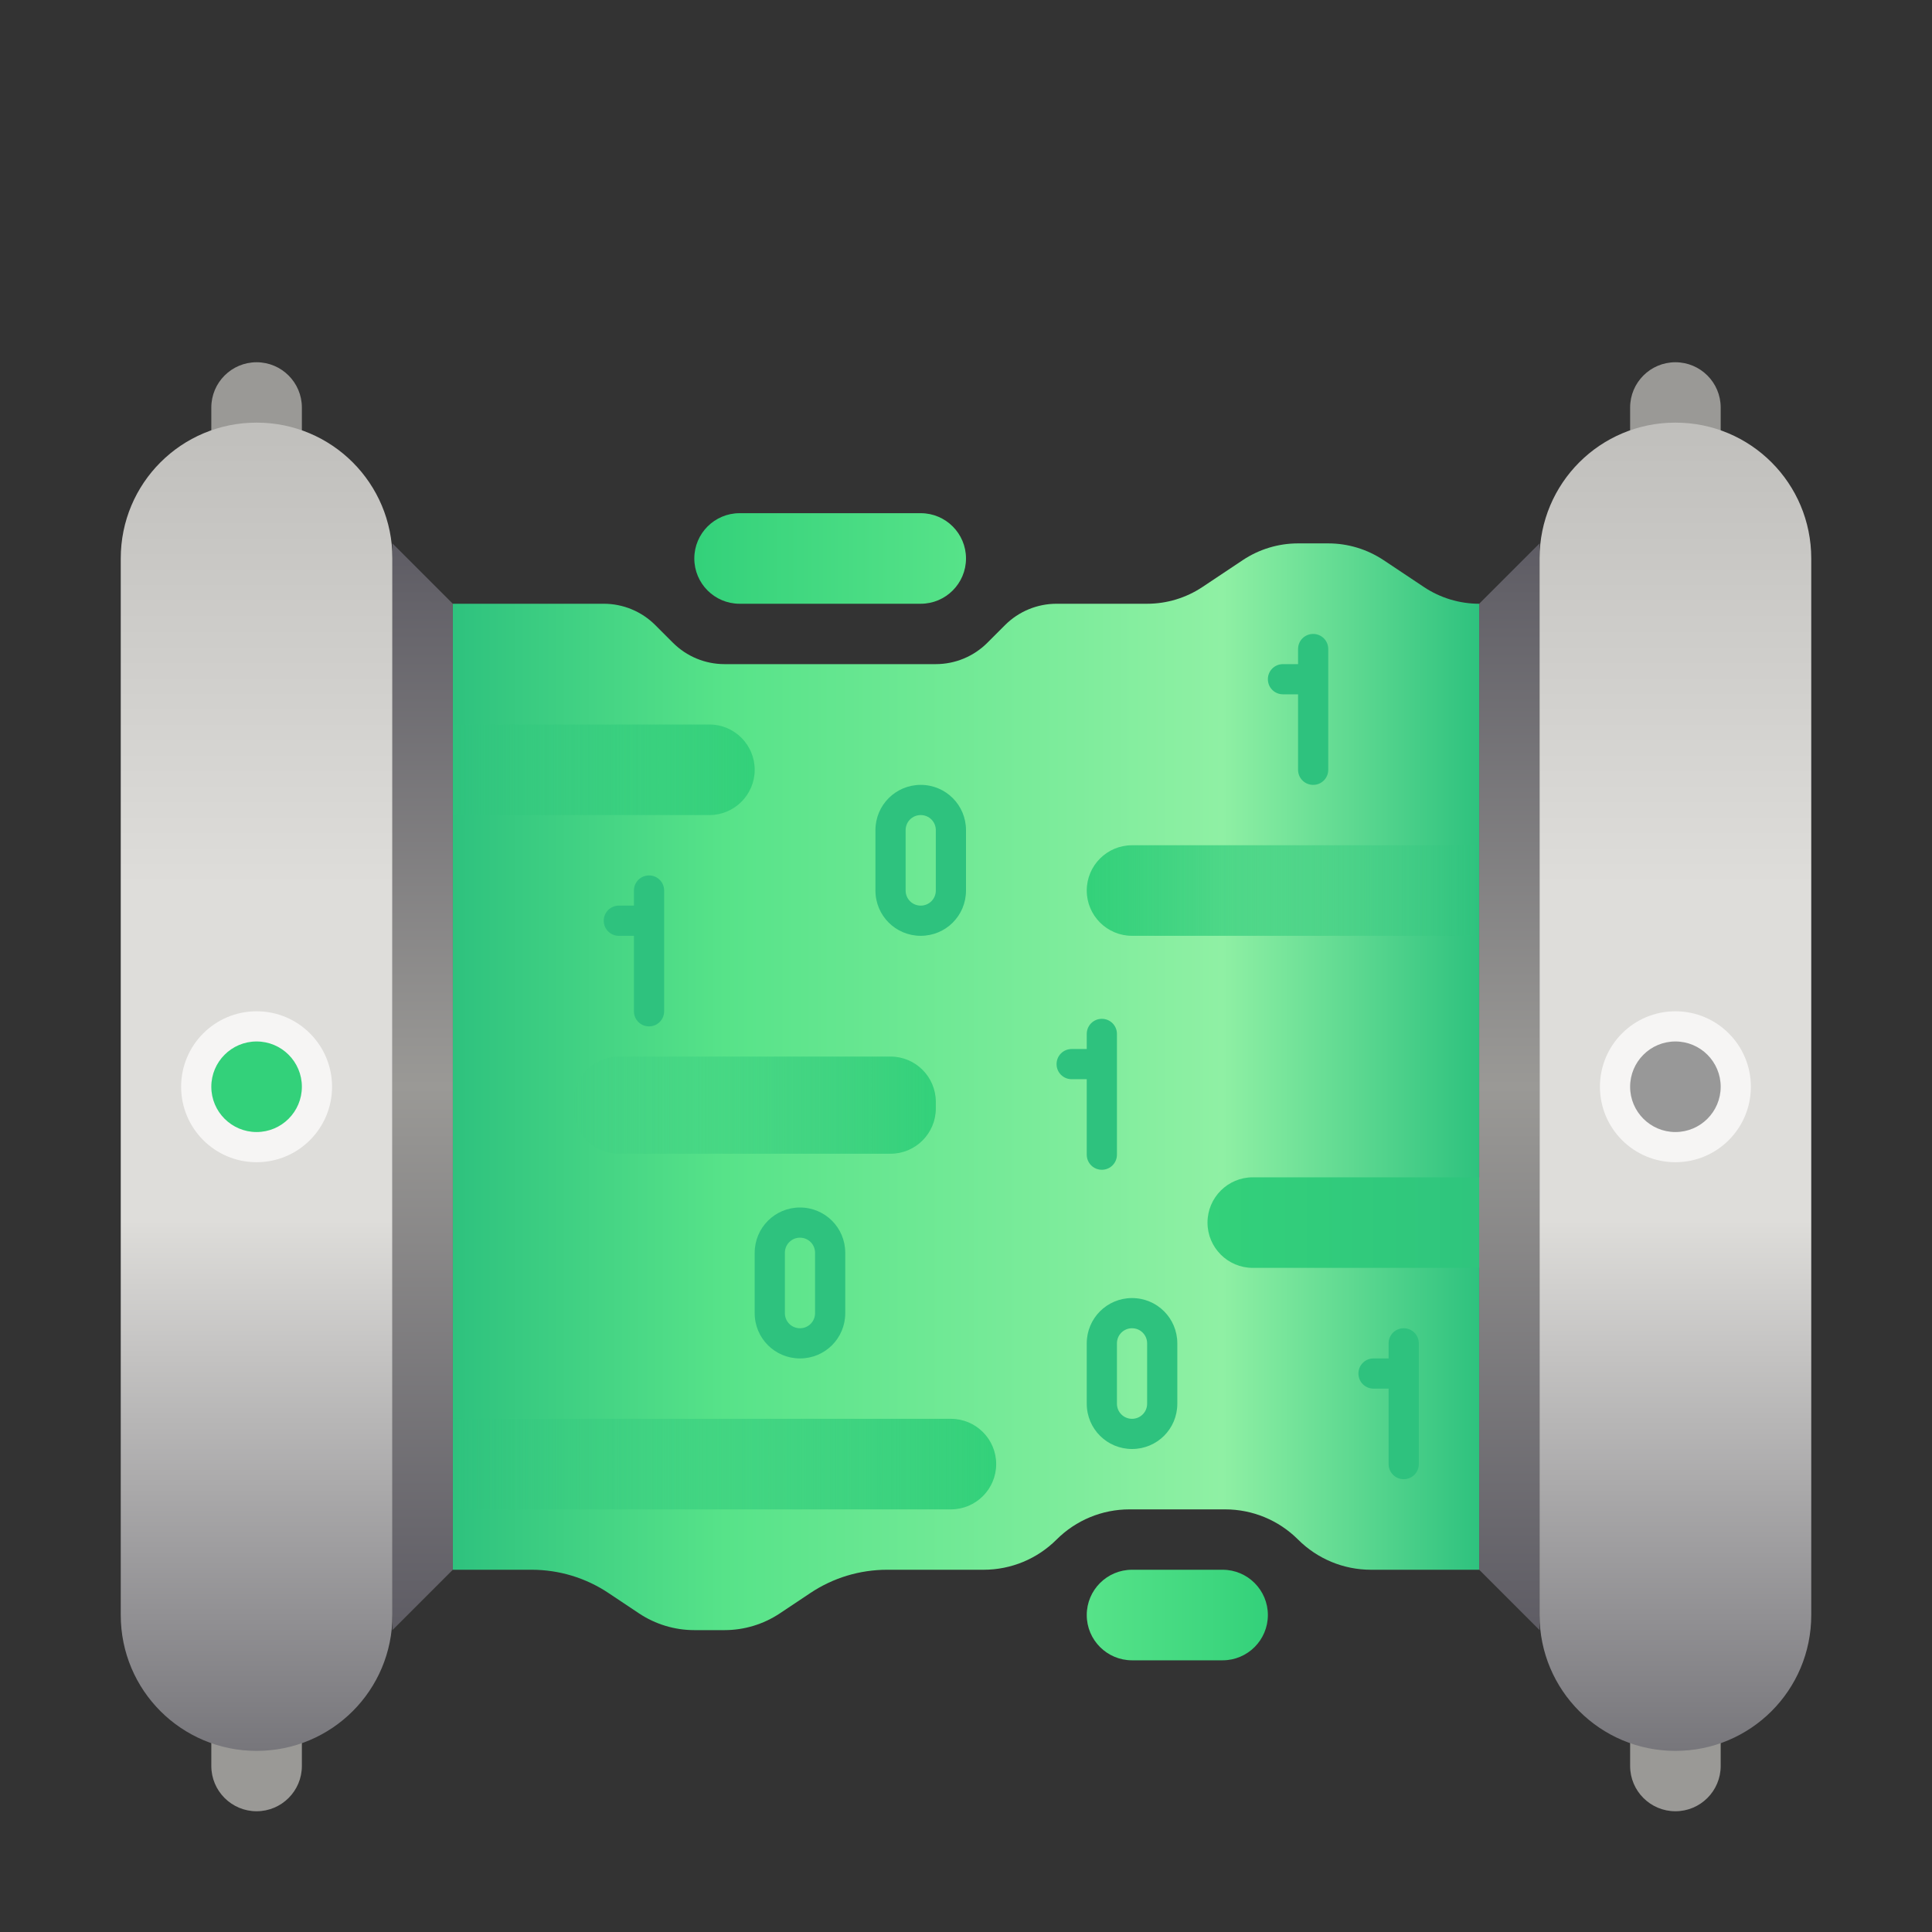 <?xml version="1.0" encoding="UTF-8"?>
<svg height="128px" viewBox="0 0 128 128" width="128px" xmlns="http://www.w3.org/2000/svg" xmlns:xlink="http://www.w3.org/1999/xlink">
    <rect x="0" y="0" width="128" height="128" fill="#333333" stroke="none"/>
    <linearGradient id="a" gradientUnits="userSpaceOnUse">
        <stop offset="0" stop-color="#57e389"/>
        <stop offset="1" stop-color="#33d17a"/>
    </linearGradient>
    <linearGradient id="b" gradientTransform="matrix(-0.529 0 0 1.5 93.647 -23)" x1="56" x2="90" xlink:href="#a" y1="40" y2="40"/>
    <linearGradient id="c" gradientUnits="userSpaceOnUse" x1="30" x2="98" y1="72" y2="72">
        <stop offset="0" stop-color="#2ec27e"/>
        <stop offset="0.265" stop-color="#57e389"/>
        <stop offset="0.75" stop-color="#8ff0a4"/>
        <stop offset="1" stop-color="#2ec27e"/>
    </linearGradient>
    <linearGradient id="d" gradientUnits="userSpaceOnUse">
        <stop offset="0" stop-color="#c0bfbc"/>
        <stop offset="0.35" stop-color="#deddda"/>
        <stop offset="0.6" stop-color="#deddda"/>
        <stop offset="1" stop-color="#77767b"/>
    </linearGradient>
    <linearGradient id="e" x1="18" x2="18" xlink:href="#d" y1="28" y2="116"/>
    <linearGradient id="f" gradientUnits="userSpaceOnUse">
        <stop offset="0" stop-color="#33d17a"/>
        <stop offset="1" stop-color="#2ec27e" stop-opacity="0"/>
    </linearGradient>
    <linearGradient id="g" gradientTransform="matrix(-1 0 0 1 0 0)" x1="-50" x2="-26" xlink:href="#f" y1="51" y2="51"/>
    <linearGradient id="h" gradientTransform="matrix(-0.647 0 0 1.5 138.235 21)" gradientUnits="userSpaceOnUse" x1="56" x2="90" y1="40" y2="40">
        <stop offset="0" stop-color="#2ec27e"/>
        <stop offset="1" stop-color="#33d17a"/>
    </linearGradient>
    <linearGradient id="i" gradientTransform="matrix(-1.176 0 0 1.5 131.883 37)" x1="56" x2="90" xlink:href="#f" y1="40" y2="40"/>
    <linearGradient id="j" gradientUnits="userSpaceOnUse">
        <stop offset="0" stop-color="#2ec27e" stop-opacity="0"/>
        <stop offset="1" stop-color="#33d17a"/>
    </linearGradient>
    <linearGradient id="k" gradientTransform="matrix(0.706 0 0 1.609 -1.529 8.849)" x1="56" x2="90" xlink:href="#j" y1="40" y2="40"/>
    <linearGradient id="l" gradientTransform="matrix(-0.882 0 0 1.5 151.412 -1)" x1="56" x2="90" xlink:href="#j" y1="40" y2="40"/>
    <linearGradient id="m" gradientTransform="matrix(0.353 0 0 1.5 52.235 47)" x1="56" x2="90" xlink:href="#a" y1="40" y2="40"/>
    <linearGradient id="n" gradientUnits="userSpaceOnUse">
        <stop offset="0" stop-color="#5e5c64"/>
        <stop offset="0.5" stop-color="#9a9996"/>
        <stop offset="1" stop-color="#5e5c64"/>
    </linearGradient>
    <linearGradient id="o" x1="28" x2="28" xlink:href="#n" y1="36" y2="108"/>
    <linearGradient id="p" gradientTransform="matrix(-1 0 0 1 128 -0)" x1="28" x2="28" xlink:href="#n" y1="36" y2="108"/>
    <linearGradient id="q" x1="112" x2="112" xlink:href="#d" y1="28" y2="116"/>
    <g fill-rule="evenodd">
        <path d="m 17 112 c 1.656 0 3 1.344 3 3 v 2 c 0 1.656 -1.344 3 -3 3 s -3 -1.344 -3 -3 v -2 c 0 -1.656 1.344 -3 3 -3 z m 0 0" fill="#9a9996"/>
        <path d="m 61 34 h -12 c -1.656 0 -3 1.344 -3 3 s 1.344 3 3 3 h 12 c 1.656 0 3 -1.344 3 -3 s -1.344 -3 -3 -3 z m 0 0" fill="url(#b)"/>
        <path d="m 17 24 c 1.656 0 3 1.344 3 3 v 2 c 0 1.656 -1.344 3 -3 3 s -3 -1.344 -3 -3 v -2 c 0 -1.656 1.344 -3 3 -3 z m 0 0" fill="#9a9996"/>
        <path d="m 111 24 c 1.656 0 3 1.344 3 3 v 2 c 0 1.656 -1.344 3 -3 3 s -3 -1.344 -3 -3 v -2 c 0 -1.656 1.344 -3 3 -3 z m 0 0" fill="#9a9996"/>
        <path d="m 30 40 h 10 c 1.281 0 2.508 0.508 3.414 1.414 l 1.172 1.172 c 0.906 0.906 2.133 1.414 3.414 1.414 h 14 c 1.281 0 2.508 -0.508 3.414 -1.414 l 1.172 -1.172 c 0.906 -0.906 2.133 -1.414 3.414 -1.414 h 6 c 1.305 0 2.578 -0.387 3.664 -1.109 l 2.672 -1.781 c 1.086 -0.723 2.359 -1.109 3.664 -1.109 h 2 c 1.305 0 2.578 0.387 3.664 1.109 l 2.672 1.781 c 1.086 0.723 2.359 1.109 3.664 1.109 v 64 h -7.172 c -1.812 0 -3.547 -0.719 -4.828 -2 s -3.016 -2 -4.828 -2 h -6.344 c -1.812 0 -3.547 0.719 -4.828 2 s -3.016 2 -4.828 2 h -6.398 c -1.809 0 -3.578 0.535 -5.082 1.539 l -2.027 1.352 c -1.086 0.723 -2.359 1.109 -3.664 1.109 h -2 c -1.305 0 -2.578 -0.387 -3.664 -1.109 l -2.027 -1.352 c -1.504 -1.004 -3.273 -1.539 -5.082 -1.539 h -5.227 z m 0 0" fill="url(#c)"/>
        <path d="m 17 28 c 4.984 0 9 4.016 9 9 v 70 c 0 4.984 -4.016 9 -9 9 s -9 -4.016 -9 -9 v -70 c 0 -4.984 4.016 -9 9 -9 z m 0 0" fill="url(#e)"/>
        <path d="m 47 48 h -18 c -1.656 0 -3 1.344 -3 3 s 1.344 3 3 3 h 18 c 1.656 0 3 -1.344 3 -3 s -1.344 -3 -3 -3 z m 0 0" fill="url(#g)"/>
        <path d="m 99 78 h -16 c -1.656 0 -3 1.344 -3 3 s 1.344 3 3 3 h 16 c 1.656 0 3 -1.344 3 -3 s -1.344 -3 -3 -3 z m 0 0" fill="url(#h)"/>
        <path d="m 63 94 h -34 c -1.656 0 -3 1.344 -3 3 s 1.344 3 3 3 h 34 c 1.656 0 3 -1.344 3 -3 s -1.344 -3 -3 -3 z m 0 0" fill="url(#i)"/>
        <path d="m 41 70 h 18 c 1.656 0 3 1.344 3 3 v 0.438 c 0 1.656 -1.344 3 -3 3 h -18 c -1.656 0 -3 -1.344 -3 -3 v -0.438 c 0 -1.656 1.344 -3 3 -3 z m 0 0" fill="url(#k)"/>
        <path d="m 99 56 h -24 c -1.656 0 -3 1.344 -3 3 s 1.344 3 3 3 h 24 c 1.656 0 3 -1.344 3 -3 s -1.344 -3 -3 -3 z m 0 0" fill="url(#l)"/>
        <path d="m 111 112 c 1.656 0 3 1.344 3 3 v 2 c 0 1.656 -1.344 3 -3 3 s -3 -1.344 -3 -3 v -2 c 0 -1.656 1.344 -3 3 -3 z m 0 0" fill="#9a9996"/>
        <path d="m 75 104 h 6 c 1.656 0 3 1.344 3 3 s -1.344 3 -3 3 h -6 c -1.656 0 -3 -1.344 -3 -3 s 1.344 -3 3 -3 z m 0 0" fill="url(#m)"/>
        <path d="m 26 36 l 4 4 v 64 l -4 4 z m 0 0" fill="url(#o)"/>
        <g fill="#2ec27e">
            <path d="m 43 58 c -0.555 0 -1 0.445 -1 1 v 1 h -1 c -0.555 0 -1 0.445 -1 1 s 0.445 1 1 1 h 1 v 5 c 0 0.555 0.445 1 1 1 s 1 -0.445 1 -1 v -8 c 0 -0.555 -0.445 -1 -1 -1 z m 0 0"/>
            <path d="m 73 67.5 c -0.555 0 -1 0.445 -1 1 v 1 h -1 c -0.555 0 -1 0.445 -1 1 s 0.445 1 1 1 h 1 v 5 c 0 0.555 0.445 1 1 1 s 1 -0.445 1 -1 v -8 c 0 -0.555 -0.445 -1 -1 -1 z m 0 0"/>
            <path d="m 53 80 c -1.66 0 -3 1.34 -3 3 v 4 c 0 1.664 1.34 3 3 3 c 1.664 0 3 -1.336 3 -3 v -4 c 0 -1.66 -1.336 -3 -3 -3 z m 0 2 c 0.555 0 1 0.445 1 1 v 4 c 0 0.555 -0.445 1 -1 1 s -1 -0.445 -1 -1 v -4 c 0 -0.555 0.445 -1 1 -1 z m 0 0"/>
            <path d="m 87 42 c -0.555 0 -1 0.445 -1 1 v 1 h -1 c -0.555 0 -1 0.445 -1 1 s 0.445 1 1 1 h 1 v 5 c 0 0.555 0.445 1 1 1 s 1 -0.445 1 -1 v -8 c 0 -0.555 -0.445 -1 -1 -1 z m 0 0"/>
            <path d="m 75 86 c -1.66 0 -3 1.34 -3 3 v 4 c 0 1.664 1.34 3 3 3 c 1.664 0 3 -1.336 3 -3 v -4 c 0 -1.66 -1.336 -3 -3 -3 z m 0 2 c 0.555 0 1 0.445 1 1 v 4 c 0 0.555 -0.445 1 -1 1 s -1 -0.445 -1 -1 v -4 c 0 -0.555 0.445 -1 1 -1 z m 0 0"/>
        </g>
        <path d="m 102 36 l -4 4 v 64 l 4 4 z m 0 0" fill="url(#p)"/>
        <path d="m 111 28 c 4.984 0 9 4.016 9 9 v 70 c 0 4.984 -4.016 9 -9 9 s -9 -4.016 -9 -9 v -70 c 0 -4.984 4.016 -9 9 -9 z m 0 0" fill="url(#q)"/>
        <path d="m 93 88 c -0.555 0 -1 0.445 -1 1 v 1 h -1 c -0.555 0 -1 0.445 -1 1 s 0.445 1 1 1 h 1 v 5 c 0 0.555 0.445 1 1 1 s 1 -0.445 1 -1 v -8 c 0 -0.555 -0.445 -1 -1 -1 z m 0 0" fill="#2ec27e"/>
        <path d="m 61 52 c -1.66 0 -3 1.34 -3 3 v 4 c 0 1.664 1.34 3 3 3 c 1.664 0 3 -1.336 3 -3 v -4 c 0 -1.66 -1.336 -3 -3 -3 z m 0 2 c 0.555 0 1 0.445 1 1 v 4 c 0 0.555 -0.445 1 -1 1 s -1 -0.445 -1 -1 v -4 c 0 -0.555 0.445 -1 1 -1 z m 0 0" fill="#2ec27e"/>
        <path d="m 22 72 c 0 2.762 -2.238 5 -5 5 s -5 -2.238 -5 -5 s 2.238 -5 5 -5 s 5 2.238 5 5 z m 0 0" fill="#f6f5f4"/>
        <path d="m 20 72 c 0 1.656 -1.344 3 -3 3 s -3 -1.344 -3 -3 s 1.344 -3 3 -3 s 3 1.344 3 3 z m 0 0" fill="#33d17a"/>
        <path d="m 116 72 c 0 2.762 -2.238 5 -5 5 s -5 -2.238 -5 -5 s 2.238 -5 5 -5 s 5 2.238 5 5 z m 0 0" fill="#f6f5f4"/>
        <path d="m 114 72 c 0 1.656 -1.344 3 -3 3 s -3 -1.344 -3 -3 s 1.344 -3 3 -3 s 3 1.344 3 3 z m 0 0" fill="#989898"/>
    </g>
</svg>
